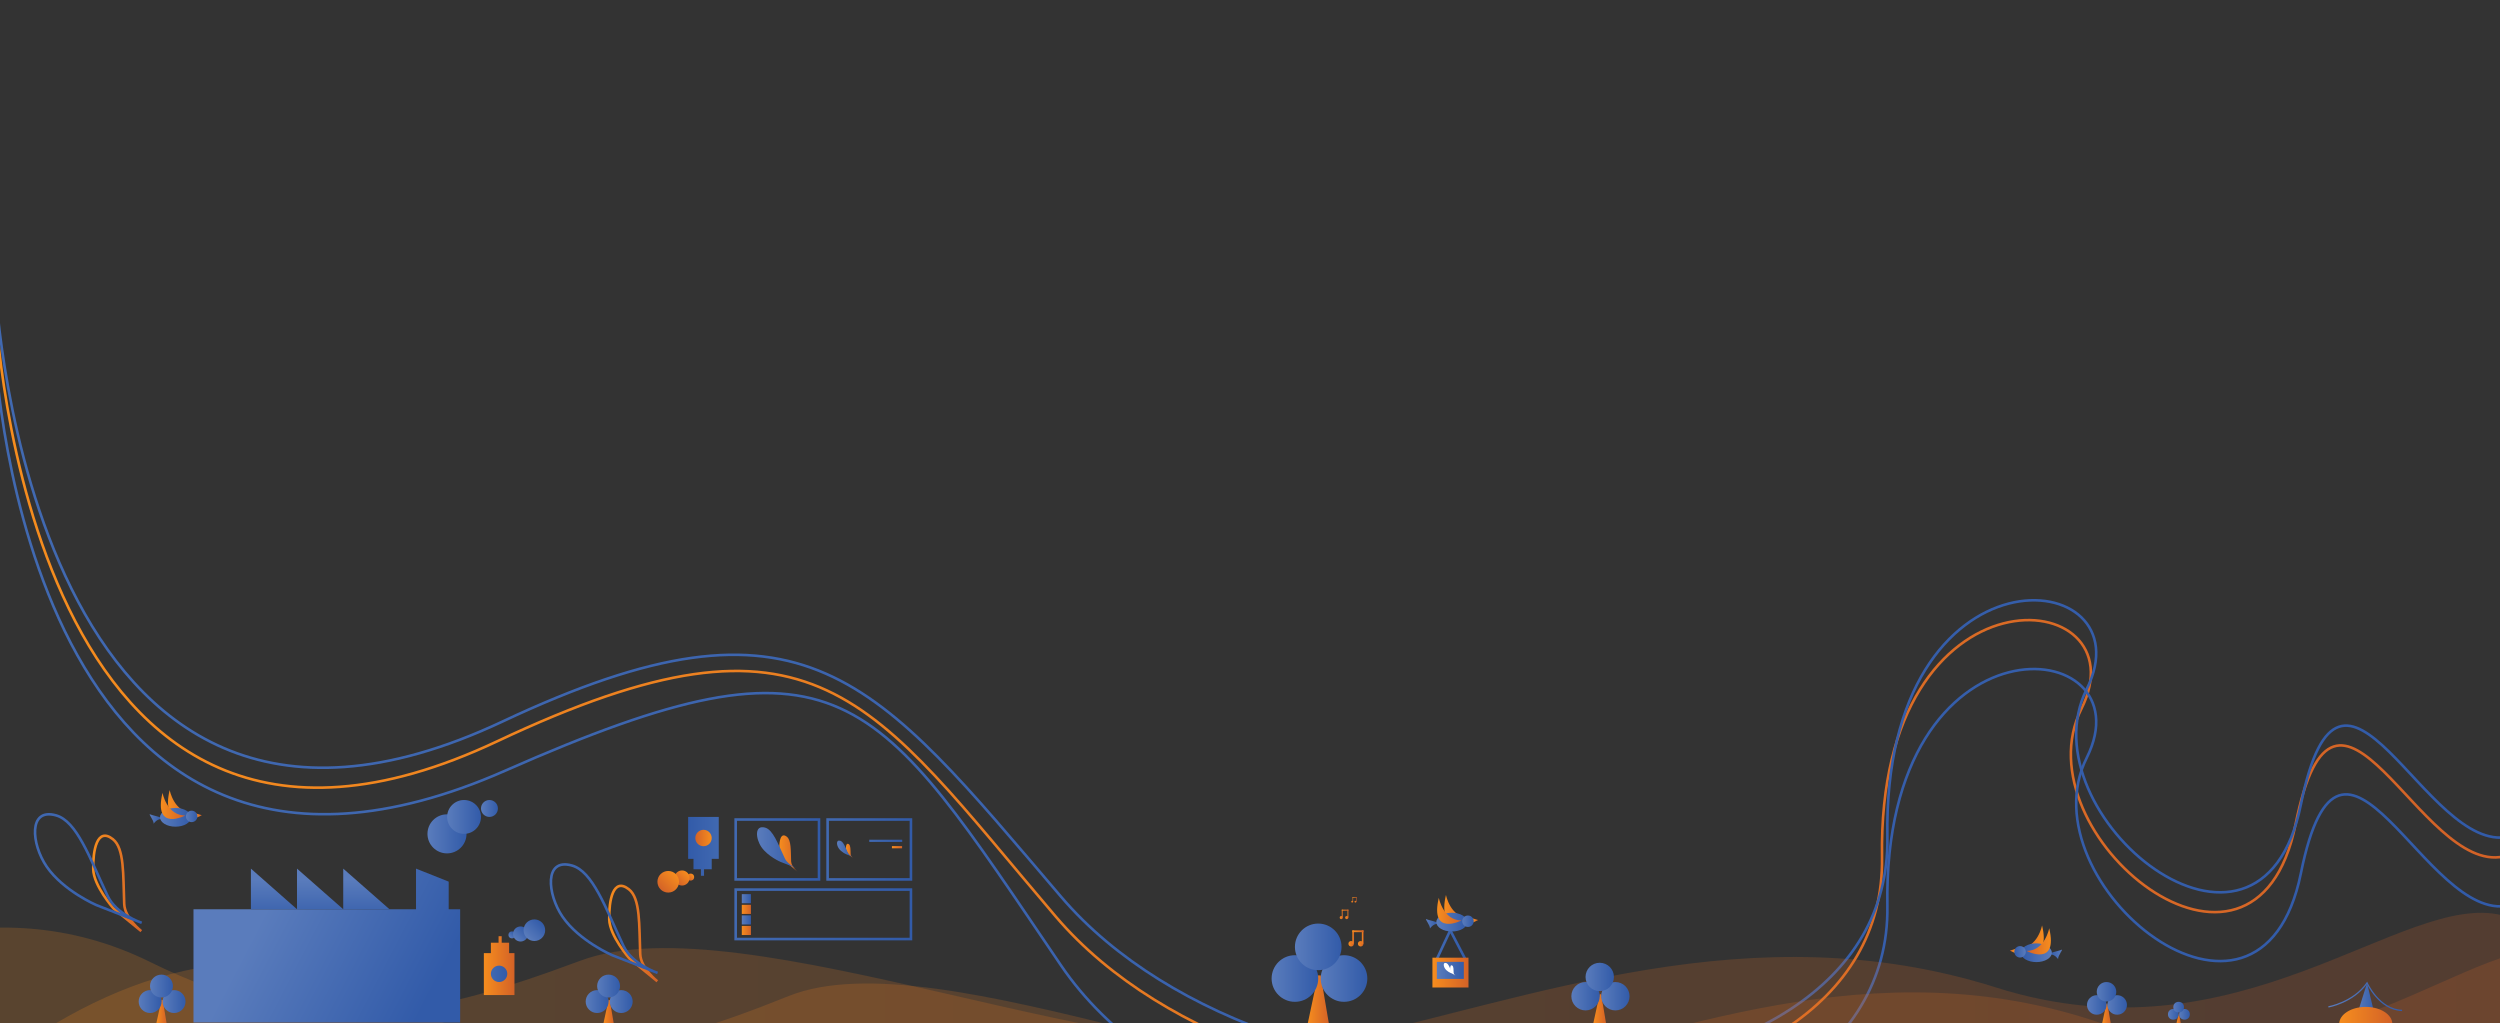 <?xml version="1.0" encoding="utf-8"?>
<!-- Generator: Adobe Illustrator 19.0.0, SVG Export Plug-In . SVG Version: 6.00 Build 0)  -->
<svg version="1.1" id="Layer_1" xmlns="http://www.w3.org/2000/svg" xmlns:xlink="http://www.w3.org/1999/xlink" x="0px" y="0px"
	 width="1920px" height="786px" viewBox="0 0 1920 786" style="enable-background:new 0 0 1920 786;" xml:space="preserve">
<rect x="0" y="0" width="1920" height="786" fill="#333333" stroke="none"/>
<style type="text/css">
	.st0{fill:none;stroke:url(#XMLID_122_);stroke-width:2;stroke-miterlimit:10;}
	.st1{fill:none;stroke:url(#XMLID_123_);stroke-width:2;stroke-miterlimit:10;}
	.st2{fill:none;stroke:url(#XMLID_124_);stroke-width:2;stroke-miterlimit:10;}
	.st3{opacity:0.2;fill:url(#XMLID_125_);}
	.st4{opacity:0.2;fill:url(#XMLID_126_);}
	.st5{fill:none;stroke:url(#XMLID_127_);stroke-width:2;stroke-miterlimit:10;}
	.st6{fill:none;stroke:url(#XMLID_128_);stroke-width:2;stroke-miterlimit:10;}
	.st7{fill:none;stroke:url(#XMLID_129_);stroke-width:2;stroke-miterlimit:10;}
	.st8{fill:none;stroke:url(#XMLID_130_);stroke-width:2;stroke-miterlimit:10;}
	.st9{fill:url(#XMLID_131_);}
	.st10{fill:url(#XMLID_132_);}
	.st11{fill:url(#XMLID_133_);}
	.st12{fill:url(#XMLID_134_);}
	.st13{fill:url(#XMLID_135_);}
	.st14{fill:url(#XMLID_136_);}
	.st15{fill:url(#XMLID_137_);}
	.st16{fill:url(#XMLID_138_);}
	.st17{fill:url(#XMLID_139_);}
	.st18{fill:url(#XMLID_140_);}
	.st19{fill:url(#XMLID_141_);}
	.st20{fill:url(#XMLID_142_);}
	.st21{fill:url(#XMLID_143_);}
	.st22{fill:url(#XMLID_144_);}
	.st23{fill:url(#XMLID_145_);}
	.st24{fill:url(#XMLID_146_);}
	.st25{fill:url(#XMLID_147_);}
	.st26{fill:url(#XMLID_148_);}
	.st27{fill:url(#XMLID_149_);}
	.st28{fill:url(#XMLID_150_);}
	.st29{fill:url(#XMLID_151_);}
	.st30{fill:url(#XMLID_152_);}
	.st31{fill:url(#XMLID_153_);}
	.st32{fill:url(#XMLID_154_);}
	.st33{fill:url(#XMLID_155_);}
	.st34{fill:url(#XMLID_156_);}
	.st35{fill:url(#XMLID_157_);}
	.st36{fill:url(#XMLID_158_);}
	.st37{fill:url(#XMLID_159_);}
	.st38{fill:url(#XMLID_160_);}
	.st39{fill:url(#XMLID_161_);}
	.st40{fill:url(#XMLID_162_);}
	.st41{fill:url(#XMLID_163_);}
	.st42{fill:url(#XMLID_164_);}
	.st43{fill:url(#XMLID_165_);}
	.st44{fill:url(#XMLID_166_);}
	.st45{fill:url(#XMLID_167_);}
	.st46{fill:url(#XMLID_168_);}
	.st47{fill:url(#XMLID_169_);}
	.st48{fill:url(#XMLID_170_);}
	.st49{fill:url(#XMLID_171_);}
	.st50{fill:url(#XMLID_172_);}
	.st51{fill:url(#XMLID_173_);}
	.st52{fill:none;stroke:url(#XMLID_174_);stroke-width:2;stroke-miterlimit:10;}
	.st53{fill:none;stroke:url(#XMLID_175_);stroke-width:2;stroke-miterlimit:10;}
	.st54{fill:url(#XMLID_176_);}
	.st55{fill:url(#XMLID_177_);}
	.st56{fill:none;stroke:url(#XMLID_178_);stroke-width:2;stroke-miterlimit:10;}
	.st57{fill:url(#XMLID_179_);}
	.st58{fill:url(#XMLID_180_);}
	.st59{fill:url(#XMLID_181_);}
	.st60{fill:url(#XMLID_182_);}
	.st61{fill:url(#XMLID_183_);}
	.st62{fill:url(#XMLID_184_);}
	.st63{fill:url(#XMLID_185_);}
	.st64{fill:url(#XMLID_186_);}
	.st65{fill:url(#XMLID_187_);}
	.st66{fill:url(#XMLID_188_);}
	.st67{fill:url(#XMLID_189_);}
	.st68{fill:url(#XMLID_190_);}
	.st69{fill:url(#XMLID_191_);}
	.st70{fill:url(#XMLID_192_);}
	.st71{fill:url(#XMLID_193_);}
	.st72{fill:url(#XMLID_194_);}
	.st73{fill:url(#XMLID_195_);}
	.st74{fill:url(#XMLID_196_);}
	.st75{fill:none;stroke:url(#XMLID_197_);stroke-width:2;stroke-miterlimit:10;}
	.st76{fill:url(#XMLID_198_);}
	.st77{fill:url(#XMLID_199_);}
	.st78{fill:url(#XMLID_200_);}
	.st79{fill:url(#XMLID_201_);}
	.st80{fill:url(#XMLID_202_);}
	.st81{fill:url(#XMLID_203_);}
	.st82{fill:url(#XMLID_204_);}
	.st83{fill:url(#XMLID_205_);}
	.st84{fill:#FFFFFF;}
	.st85{fill:url(#XMLID_206_);}
	.st86{fill:url(#XMLID_207_);}
	.st87{fill:url(#XMLID_208_);}
	.st88{fill:url(#XMLID_209_);}
	.st89{fill:url(#XMLID_210_);}
	.st90{fill:url(#XMLID_211_);}
	.st91{fill:url(#XMLID_212_);}
	.st92{fill:url(#XMLID_213_);}
	.st93{fill:url(#XMLID_214_);}
	.st94{fill:url(#XMLID_215_);}
	.st95{fill:url(#XMLID_216_);}
	.st96{fill:url(#XMLID_217_);}
	.st97{fill:url(#XMLID_218_);}
	.st98{fill:url(#XMLID_219_);}
	.st99{fill:url(#XMLID_220_);}
	.st100{fill:url(#XMLID_221_);}
	.st101{fill:url(#XMLID_222_);}
	.st102{fill:none;stroke:url(#XMLID_223_);stroke-miterlimit:10;}
</style>
<g id="XMLID_118_">
	<linearGradient id="XMLID_122_" gradientUnits="userSpaceOnUse" x1="-4.378" y1="539.67" x2="1922.799" y2="539.67">
		<stop  offset="0" style="stop-color:#F68D1E"/>
		<stop  offset="1" style="stop-color:#D36227"/>
	</linearGradient>
	<path id="XMLID_121_" class="st0" d="M-3.4,236.9c0,0,21.7,504,385.3,332.4c246-116,285.9-33.1,428.9,134.6
		c166.5,195.3,638.3,185,634.6-45.7s201.1-209.8,153.1-113.8c-48.1,96,133.1,243.7,164.5,88.6c31.4-155.1,95.6,38.5,159.6,24.8"/>
	<linearGradient id="XMLID_123_" gradientUnits="userSpaceOnUse" x1="-4.378" y1="580.715" x2="1926.83" y2="580.715">
		<stop  offset="0" style="stop-color:#4169B1"/>
		<stop  offset="1" style="stop-color:#325BA9"/>
	</linearGradient>
	<path id="XMLID_120_" class="st1" d="M-3.4,274.5c0,0,23.7,479.6,391.6,317.3c260.5-114.9,282.5-62.6,426.7,149.7
		s638.3,185,634.6-45.7c-3.7-230.8,201.1-209.8,153.1-113.8c-48.1,96,133.1,243.7,164.5,88.6c31.4-155.1,95.6,38.5,159.6,24.8"/>
	<linearGradient id="XMLID_124_" gradientUnits="userSpaceOnUse" x1="-4.378" y1="524.483" x2="1926.83" y2="524.483">
		<stop  offset="0" style="stop-color:#4169B1"/>
		<stop  offset="1" style="stop-color:#325BA9"/>
	</linearGradient>
	<path id="XMLID_119_" class="st2" d="M-3.4,221.7c0,0,25.6,503.7,389.4,332.4c233.1-109.7,285.7-33.2,428.9,134.6
		c166.6,195.2,638.3,185,634.6-45.7c-3.7-230.8,201.1-209.8,153.1-113.8c-48.1,96,133.1,243.7,164.5,88.6
		c31.4-155.1,95.6,38.5,159.6,24.8"/>
</g>
<linearGradient id="XMLID_125_" gradientUnits="userSpaceOnUse" x1="-258.378" y1="803.954" x2="1921.491" y2="803.954">
	<stop  offset="0" style="stop-color:#F68D1E"/>
	<stop  offset="1" style="stop-color:#D36227"/>
</linearGradient>
<path id="XMLID_117_" class="st3" d="M-226,800.5c92.8-69.6,219.2-121.9,341.1-61.8s205,46,330.7-0.9s429.7,93.8,580,61.8
	c150.3-32,319.4-100.7,507.2-41.2s311.9-74.5,388.5-55.5v204H-258.4L-226,800.5z"/>
<linearGradient id="XMLID_126_" gradientUnits="userSpaceOnUse" x1="-46.983" y1="831.138" x2="1973.017" y2="831.138">
	<stop  offset="0" style="stop-color:#F68D1E"/>
	<stop  offset="1" style="stop-color:#D36227"/>
</linearGradient>
<path id="XMLID_116_" class="st4" d="M-17,827.7c86-69.6,203.1-121.9,316.1-61.8c112.9,60.2,190,46,306.5-0.9
	c116.5-46.9,398.2,93.8,537.5,61.8s296-100.7,470-41.2c174,59.5,289-74.5,360-55.5v204H-47L-17,827.7z"/>
<linearGradient id="XMLID_127_" gradientUnits="userSpaceOnUse" x1="70.56" y1="678.37" x2="109.168" y2="678.37">
	<stop  offset="0" style="stop-color:#F68D1E"/>
	<stop  offset="1" style="stop-color:#D36227"/>
</linearGradient>
<path id="XMLID_115_" class="st5" d="M108.5,715.1L87,697.5c0,0-15.1-17.3-15.4-29.9c-0.3-14.3,2.9-32.7,15.1-23.1
	c8.9,7,7.8,27.3,8.7,49.8C95.9,705.3,108.5,715.1,108.5,715.1z"/>
<linearGradient id="XMLID_128_" gradientUnits="userSpaceOnUse" x1="25.753" y1="667.05" x2="109.12" y2="667.05">
	<stop  offset="0" style="stop-color:#4169B1"/>
	<stop  offset="1" style="stop-color:#325BA9"/>
</linearGradient>
<path id="XMLID_114_" class="st6" d="M108.8,708.7l-34.8-13.6c0,0-25.4-10.9-38.2-29.6c-11.7-17.1-14.3-45.3,7.2-39.3
	c15.9,4.4,25.7,32.1,39.5,61.5C89.1,702.3,108.8,708.7,108.8,708.7z"/>
<linearGradient id="XMLID_129_" gradientUnits="userSpaceOnUse" x1="466.85" y1="716.824" x2="505.458" y2="716.824">
	<stop  offset="0" style="stop-color:#F68D1E"/>
	<stop  offset="1" style="stop-color:#D36227"/>
</linearGradient>
<path id="XMLID_113_" class="st7" d="M504.8,753.6L483.3,736c0,0-15.1-17.3-15.4-29.9c-0.3-14.3,2.9-32.7,15.1-23.1
	c8.9,7,7.8,27.3,8.7,49.8C492.2,743.8,504.8,753.6,504.8,753.6z"/>
<linearGradient id="XMLID_130_" gradientUnits="userSpaceOnUse" x1="422.043" y1="705.504" x2="505.411" y2="705.504">
	<stop  offset="0" style="stop-color:#4169B1"/>
	<stop  offset="1" style="stop-color:#325BA9"/>
</linearGradient>
<path id="XMLID_112_" class="st8" d="M505,747.2l-34.8-13.6c0,0-25.4-10.9-38.2-29.6c-11.7-17.1-14.3-45.3,7.2-39.3
	c15.9,4.4,25.7,32.1,39.5,61.5C485.4,740.7,505,747.2,505,747.2z"/>
<linearGradient id="XMLID_131_" gradientUnits="userSpaceOnUse" x1="598.472" y1="655.498" x2="612.615" y2="655.498">
	<stop  offset="0" style="stop-color:#F68D1E"/>
	<stop  offset="1" style="stop-color:#D36227"/>
</linearGradient>
<path id="XMLID_111_" class="st9" d="M612.6,669.5l-8.2-6.7c0,0-5.8-6.6-5.9-11.4c-0.1-5.5,1.1-12.5,5.8-8.8c3.4,2.7,3,10.5,3.3,19
	C607.8,665.8,612.6,669.5,612.6,669.5z"/>
<linearGradient id="XMLID_132_" gradientUnits="userSpaceOnUse" x1="581.334" y1="651.138" x2="612.7" y2="651.138">
	<stop  offset="0" style="stop-color:#5A7CBC"/>
	<stop  offset="1" style="stop-color:#325BA9"/>
</linearGradient>
<path id="XMLID_110_" class="st10" d="M612.7,667.1l-13.3-5.2c0,0-9.7-4.2-14.6-11.3c-4.5-6.5-5.5-17.3,2.8-15
	c6.1,1.7,9.8,12.3,15.1,23.5C605.2,664.6,612.7,667.1,612.7,667.1z"/>
<linearGradient id="XMLID_133_" gradientUnits="userSpaceOnUse" x1="199.888" y1="706.961" x2="325.888" y2="772.294">
	<stop  offset="0" style="stop-color:#5A7CBC"/>
	<stop  offset="1" style="stop-color:#325BA9"/>
</linearGradient>
<polygon id="XMLID_109_" class="st11" points="344.6,698.3 344.6,677.1 319.5,667.1 319.5,698.3 148.6,698.3 148.6,785.3 
	353.4,785.3 353.4,698.3 "/>
<linearGradient id="XMLID_134_" gradientUnits="userSpaceOnUse" x1="210.413" y1="675.403" x2="210.413" y2="710.148">
	<stop  offset="0" style="stop-color:#5A7CBC"/>
	<stop  offset="1" style="stop-color:#325BA9"/>
</linearGradient>
<polygon id="XMLID_108_" class="st12" points="192.7,698.3 192.7,667.1 228.1,698.3 "/>
<linearGradient id="XMLID_135_" gradientUnits="userSpaceOnUse" x1="245.875" y1="675.403" x2="245.875" y2="710.148">
	<stop  offset="0" style="stop-color:#5A7CBC"/>
	<stop  offset="1" style="stop-color:#325BA9"/>
</linearGradient>
<polygon id="XMLID_107_" class="st13" points="228.1,698.3 228.1,667.1 263.6,698.3 "/>
<linearGradient id="XMLID_136_" gradientUnits="userSpaceOnUse" x1="281.337" y1="675.403" x2="281.337" y2="710.148">
	<stop  offset="0" style="stop-color:#5A7CBC"/>
	<stop  offset="1" style="stop-color:#325BA9"/>
</linearGradient>
<polygon id="XMLID_106_" class="st14" points="263.6,698.3 263.6,667.1 299.1,698.3 "/>
<linearGradient id="XMLID_137_" gradientUnits="userSpaceOnUse" x1="328.382" y1="640.387" x2="358.309" y2="640.387">
	<stop  offset="0" style="stop-color:#5A7CBC"/>
	<stop  offset="1" style="stop-color:#325BA9"/>
</linearGradient>
<circle id="XMLID_105_" class="st15" cx="343.3" cy="640.4" r="15"/>
<linearGradient id="XMLID_138_" gradientUnits="userSpaceOnUse" x1="343.345" y1="627.366" x2="369.388" y2="627.366">
	<stop  offset="0" style="stop-color:#5A7CBC"/>
	<stop  offset="1" style="stop-color:#325BA9"/>
</linearGradient>
<circle id="XMLID_104_" class="st16" cx="356.4" cy="627.4" r="13"/>
<linearGradient id="XMLID_139_" gradientUnits="userSpaceOnUse" x1="369.388" y1="620.855" x2="382.409" y2="620.855">
	<stop  offset="0" style="stop-color:#5A7CBC"/>
	<stop  offset="1" style="stop-color:#325BA9"/>
</linearGradient>
<circle id="XMLID_103_" class="st17" cx="375.9" cy="620.9" r="6.5"/>
<linearGradient id="XMLID_140_" gradientUnits="userSpaceOnUse" x1="371.62" y1="741.607" x2="395.068" y2="741.607">
	<stop  offset="0" style="stop-color:#F68D1E"/>
	<stop  offset="1" style="stop-color:#D36227"/>
</linearGradient>
<polygon id="XMLID_102_" class="st18" points="391,732 391,724 385.3,724 385.3,719 382.9,719 382.9,724 377,724 377,732 371.6,732 
	371.6,764.2 395.1,764.2 395.1,732 "/>
<linearGradient id="XMLID_141_" gradientUnits="userSpaceOnUse" x1="377.004" y1="747.947" x2="389.684" y2="747.947">
	<stop  offset="0" style="stop-color:#4169B1"/>
	<stop  offset="1" style="stop-color:#325BA9"/>
</linearGradient>
<circle id="XMLID_101_" class="st19" cx="383.3" cy="747.9" r="6.3"/>
<linearGradient id="XMLID_142_" gradientUnits="userSpaceOnUse" x1="391.349" y1="719.896" x2="395.12" y2="716.125">
	<stop  offset="0" style="stop-color:#5A7CBC"/>
	<stop  offset="1" style="stop-color:#325BA9"/>
</linearGradient>
<circle id="XMLID_100_" class="st20" cx="393.2" cy="718" r="2.7"/>
<linearGradient id="XMLID_143_" gradientUnits="userSpaceOnUse" x1="395.67" y1="721.375" x2="403.884" y2="713.161">
	<stop  offset="0" style="stop-color:#5A7CBC"/>
	<stop  offset="1" style="stop-color:#325BA9"/>
</linearGradient>
<circle id="XMLID_99_" class="st21" cx="399.8" cy="717.3" r="5.8"/>
<linearGradient id="XMLID_144_" gradientUnits="userSpaceOnUse" x1="404.551" y1="720.25" x2="416.337" y2="708.465">
	<stop  offset="0" style="stop-color:#5A7CBC"/>
	<stop  offset="1" style="stop-color:#325BA9"/>
</linearGradient>
<circle id="XMLID_98_" class="st22" cx="410.4" cy="714.4" r="8.3"/>
<linearGradient id="XMLID_145_" gradientUnits="userSpaceOnUse" x1="551.982" y1="649.959" x2="528.535" y2="649.959">
	<stop  offset="0" style="stop-color:#4169B1"/>
	<stop  offset="1" style="stop-color:#325BA9"/>
</linearGradient>
<polygon id="XMLID_97_" class="st23" points="532.6,659.6 532.6,667.6 538.3,667.6 538.3,672.6 540.7,672.6 540.7,667.6 
	546.6,667.6 546.6,659.6 552,659.6 552,627.4 528.5,627.4 528.5,659.6 "/>
<linearGradient id="XMLID_146_" gradientUnits="userSpaceOnUse" x1="510.175" y1="816.484" x2="522.855" y2="816.484" gradientTransform="matrix(-1 0 0 -1 1056.773 1460.103)">
	<stop  offset="0" style="stop-color:#F68D1E"/>
	<stop  offset="1" style="stop-color:#D36227"/>
</linearGradient>
<circle id="XMLID_96_" class="st24" cx="540.3" cy="643.6" r="6.3"/>
<linearGradient id="XMLID_147_" gradientUnits="userSpaceOnUse" x1="532.254" y1="671.67" x2="528.482" y2="675.441">
	<stop  offset="0" style="stop-color:#F68D1E"/>
	<stop  offset="1" style="stop-color:#D36227"/>
</linearGradient>
<circle id="XMLID_95_" class="st25" cx="530.4" cy="673.6" r="2.7"/>
<linearGradient id="XMLID_148_" gradientUnits="userSpaceOnUse" x1="527.933" y1="670.192" x2="519.719" y2="678.405">
	<stop  offset="0" style="stop-color:#F68D1E"/>
	<stop  offset="1" style="stop-color:#D36227"/>
</linearGradient>
<circle id="XMLID_94_" class="st26" cx="523.8" cy="674.3" r="5.8"/>
<linearGradient id="XMLID_149_" gradientUnits="userSpaceOnUse" x1="519.051" y1="671.317" x2="507.266" y2="683.102">
	<stop  offset="0" style="stop-color:#F68D1E"/>
	<stop  offset="1" style="stop-color:#D36227"/>
</linearGradient>
<circle id="XMLID_93_" class="st27" cx="513.2" cy="677.2" r="8.3"/>
<g id="XMLID_88_">
	<linearGradient id="XMLID_150_" gradientUnits="userSpaceOnUse" x1="120.049" y1="777.114" x2="128.035" y2="777.114">
		<stop  offset="0" style="stop-color:#F68D1E"/>
		<stop  offset="1" style="stop-color:#D36227"/>
	</linearGradient>
	<polygon id="XMLID_92_" class="st28" points="128,786.2 120,786.2 124,768 125,768 	"/>
	<linearGradient id="XMLID_151_" gradientUnits="userSpaceOnUse" x1="124.956" y1="769.231" x2="142.507" y2="769.231">
		<stop  offset="0" style="stop-color:#5A7CBC"/>
		<stop  offset="1" style="stop-color:#325BA9"/>
	</linearGradient>
	<circle id="XMLID_91_" class="st29" cx="133.7" cy="769.2" r="8.8"/>
	<linearGradient id="XMLID_152_" gradientUnits="userSpaceOnUse" x1="106.491" y1="769.231" x2="124.042" y2="769.231">
		<stop  offset="0" style="stop-color:#5A7CBC"/>
		<stop  offset="1" style="stop-color:#325BA9"/>
	</linearGradient>
	<circle id="XMLID_90_" class="st30" cx="115.3" cy="769.2" r="8.8"/>
	<linearGradient id="XMLID_153_" gradientUnits="userSpaceOnUse" x1="115.266" y1="757.322" x2="132.818" y2="757.322">
		<stop  offset="0" style="stop-color:#5A7CBC"/>
		<stop  offset="1" style="stop-color:#325BA9"/>
	</linearGradient>
	<circle id="XMLID_89_" class="st31" cx="124" cy="757.3" r="8.8"/>
</g>
<g id="XMLID_83_">
	<linearGradient id="XMLID_154_" gradientUnits="userSpaceOnUse" x1="463.4" y1="777.114" x2="471.386" y2="777.114">
		<stop  offset="0" style="stop-color:#F68D1E"/>
		<stop  offset="1" style="stop-color:#D36227"/>
	</linearGradient>
	<polygon id="XMLID_87_" class="st32" points="471.4,786.2 463.4,786.2 467.3,768 468.3,768 	"/>
	<linearGradient id="XMLID_155_" gradientUnits="userSpaceOnUse" x1="468.307" y1="769.231" x2="485.858" y2="769.231">
		<stop  offset="0" style="stop-color:#5A7CBC"/>
		<stop  offset="1" style="stop-color:#325BA9"/>
	</linearGradient>
	<circle id="XMLID_86_" class="st33" cx="477.1" cy="769.2" r="8.8"/>
	<linearGradient id="XMLID_156_" gradientUnits="userSpaceOnUse" x1="449.842" y1="769.231" x2="467.393" y2="769.231">
		<stop  offset="0" style="stop-color:#5A7CBC"/>
		<stop  offset="1" style="stop-color:#325BA9"/>
	</linearGradient>
	<circle id="XMLID_85_" class="st34" cx="458.6" cy="769.2" r="8.8"/>
	<linearGradient id="XMLID_157_" gradientUnits="userSpaceOnUse" x1="458.617" y1="757.322" x2="476.169" y2="757.322">
		<stop  offset="0" style="stop-color:#5A7CBC"/>
		<stop  offset="1" style="stop-color:#325BA9"/>
	</linearGradient>
	<circle id="XMLID_84_" class="st35" cx="467.4" cy="757.3" r="8.8"/>
</g>
<g id="XMLID_78_">
	<linearGradient id="XMLID_158_" gradientUnits="userSpaceOnUse" x1="1004.252" y1="767.636" x2="1020.58" y2="767.636">
		<stop  offset="0" style="stop-color:#F68D1E"/>
		<stop  offset="1" style="stop-color:#D36227"/>
	</linearGradient>
	<polygon id="XMLID_82_" class="st36" points="1020.6,786.2 1004.3,786.2 1012.2,749.1 1014.3,749.1 	"/>
	<linearGradient id="XMLID_159_" gradientUnits="userSpaceOnUse" x1="1014.285" y1="751.52" x2="1050.165" y2="751.52">
		<stop  offset="0" style="stop-color:#5A7CBC"/>
		<stop  offset="1" style="stop-color:#325BA9"/>
	</linearGradient>
	<circle id="XMLID_81_" class="st37" cx="1032.2" cy="751.5" r="17.9"/>
	<linearGradient id="XMLID_160_" gradientUnits="userSpaceOnUse" x1="976.536" y1="751.52" x2="1012.416" y2="751.52">
		<stop  offset="0" style="stop-color:#5A7CBC"/>
		<stop  offset="1" style="stop-color:#325BA9"/>
	</linearGradient>
	<circle id="XMLID_80_" class="st38" cx="994.5" cy="751.5" r="17.9"/>
	<linearGradient id="XMLID_161_" gradientUnits="userSpaceOnUse" x1="994.476" y1="727.175" x2="1030.356" y2="727.175">
		<stop  offset="0" style="stop-color:#5A7CBC"/>
		<stop  offset="1" style="stop-color:#325BA9"/>
	</linearGradient>
	<circle id="XMLID_79_" class="st39" cx="1012.4" cy="727.2" r="17.9"/>
</g>
<g id="XMLID_73_">
	<linearGradient id="XMLID_162_" gradientUnits="userSpaceOnUse" x1="1223.611" y1="774.909" x2="1233.538" y2="774.909">
		<stop  offset="0" style="stop-color:#F68D1E"/>
		<stop  offset="1" style="stop-color:#D36227"/>
	</linearGradient>
	<polygon id="XMLID_77_" class="st40" points="1233.5,786.2 1223.6,786.2 1228.5,763.6 1229.7,763.6 	"/>
	<linearGradient id="XMLID_163_" gradientUnits="userSpaceOnUse" x1="1229.711" y1="765.111" x2="1251.525" y2="765.111">
		<stop  offset="0" style="stop-color:#5A7CBC"/>
		<stop  offset="1" style="stop-color:#325BA9"/>
	</linearGradient>
	<circle id="XMLID_76_" class="st41" cx="1240.6" cy="765.1" r="10.9"/>
	<linearGradient id="XMLID_164_" gradientUnits="userSpaceOnUse" x1="1206.76" y1="765.111" x2="1228.574" y2="765.111">
		<stop  offset="0" style="stop-color:#5A7CBC"/>
		<stop  offset="1" style="stop-color:#325BA9"/>
	</linearGradient>
	<circle id="XMLID_75_" class="st42" cx="1217.7" cy="765.1" r="10.9"/>
	<linearGradient id="XMLID_165_" gradientUnits="userSpaceOnUse" x1="1217.667" y1="750.31" x2="1239.482" y2="750.31">
		<stop  offset="0" style="stop-color:#5A7CBC"/>
		<stop  offset="1" style="stop-color:#325BA9"/>
	</linearGradient>
	<circle id="XMLID_74_" class="st43" cx="1228.6" cy="750.3" r="10.9"/>
</g>
<g id="XMLID_68_">
	<linearGradient id="XMLID_166_" gradientUnits="userSpaceOnUse" x1="1614.361" y1="778.478" x2="1621.147" y2="778.478">
		<stop  offset="0" style="stop-color:#F68D1E"/>
		<stop  offset="1" style="stop-color:#D36227"/>
	</linearGradient>
	<polygon id="XMLID_72_" class="st44" points="1621.1,786.2 1614.4,786.2 1617.7,770.8 1618.5,770.8 	"/>
	<linearGradient id="XMLID_167_" gradientUnits="userSpaceOnUse" x1="1618.531" y1="771.779" x2="1633.445" y2="771.779">
		<stop  offset="0" style="stop-color:#5A7CBC"/>
		<stop  offset="1" style="stop-color:#325BA9"/>
	</linearGradient>
	<circle id="XMLID_71_" class="st45" cx="1626" cy="771.8" r="7.5"/>
	<linearGradient id="XMLID_168_" gradientUnits="userSpaceOnUse" x1="1602.841" y1="771.779" x2="1617.754" y2="771.779">
		<stop  offset="0" style="stop-color:#5A7CBC"/>
		<stop  offset="1" style="stop-color:#325BA9"/>
	</linearGradient>
	<circle id="XMLID_70_" class="st46" cx="1610.3" cy="771.8" r="7.5"/>
	<linearGradient id="XMLID_169_" gradientUnits="userSpaceOnUse" x1="1610.297" y1="761.66" x2="1625.211" y2="761.66">
		<stop  offset="0" style="stop-color:#5A7CBC"/>
		<stop  offset="1" style="stop-color:#325BA9"/>
	</linearGradient>
	<circle id="XMLID_69_" class="st47" cx="1617.8" cy="761.7" r="7.5"/>
</g>
<g id="XMLID_63_">
	<linearGradient id="XMLID_170_" gradientUnits="userSpaceOnUse" x1="1671.342" y1="782.696" x2="1675.045" y2="782.696">
		<stop  offset="0" style="stop-color:#F68D1E"/>
		<stop  offset="1" style="stop-color:#D36227"/>
	</linearGradient>
	<polygon id="XMLID_67_" class="st48" points="1675,786.9 1671.3,786.9 1673.2,778.5 1673.6,778.5 	"/>
	<linearGradient id="XMLID_171_" gradientUnits="userSpaceOnUse" x1="1673.617" y1="779.039" x2="1681.757" y2="779.039">
		<stop  offset="0" style="stop-color:#5A7CBC"/>
		<stop  offset="1" style="stop-color:#325BA9"/>
	</linearGradient>
	<circle id="XMLID_66_" class="st49" cx="1677.7" cy="779" r="4.1"/>
	<linearGradient id="XMLID_172_" gradientUnits="userSpaceOnUse" x1="1665.054" y1="779.039" x2="1673.194" y2="779.039">
		<stop  offset="0" style="stop-color:#5A7CBC"/>
		<stop  offset="1" style="stop-color:#325BA9"/>
	</linearGradient>
	<circle id="XMLID_65_" class="st50" cx="1669.1" cy="779" r="4.1"/>
	<linearGradient id="XMLID_173_" gradientUnits="userSpaceOnUse" x1="1669.123" y1="773.517" x2="1677.263" y2="773.517">
		<stop  offset="0" style="stop-color:#5A7CBC"/>
		<stop  offset="1" style="stop-color:#325BA9"/>
	</linearGradient>
	<circle id="XMLID_64_" class="st51" cx="1673.2" cy="773.5" r="4.1"/>
</g>
<linearGradient id="XMLID_174_" gradientUnits="userSpaceOnUse" x1="564.017" y1="652.361" x2="630.017" y2="652.361">
	<stop  offset="0" style="stop-color:#4169B1"/>
	<stop  offset="1" style="stop-color:#325BA9"/>
</linearGradient>
<rect id="XMLID_62_" x="565" y="629.4" class="st52" width="64" height="46"/>
<linearGradient id="XMLID_175_" gradientUnits="userSpaceOnUse" x1="564.017" y1="702.172" x2="700.582" y2="702.172">
	<stop  offset="0" style="stop-color:#4169B1"/>
	<stop  offset="1" style="stop-color:#325BA9"/>
</linearGradient>
<rect id="XMLID_61_" x="565" y="683.2" class="st53" width="134.6" height="38"/>
<g id="XMLID_58_">
	<linearGradient id="XMLID_176_" gradientUnits="userSpaceOnUse" x1="649.656" y1="653.598" x2="655.232" y2="653.598">
		<stop  offset="0" style="stop-color:#F68D1E"/>
		<stop  offset="1" style="stop-color:#D36227"/>
	</linearGradient>
	<path id="XMLID_60_" class="st54" d="M655.2,659.1l-3.2-2.7c0,0-2.3-2.6-2.3-4.5c-0.1-2.2,0.4-4.9,2.3-3.5c1.3,1.1,1.2,4.1,1.3,7.5
		C653.3,657.6,655.2,659.1,655.2,659.1z"/>
	<linearGradient id="XMLID_177_" gradientUnits="userSpaceOnUse" x1="642.899" y1="651.879" x2="655.265" y2="651.879">
		<stop  offset="0" style="stop-color:#5A7CBC"/>
		<stop  offset="1" style="stop-color:#325BA9"/>
	</linearGradient>
	<path id="XMLID_59_" class="st55" d="M655.3,658.2l-5.3-2.1c0,0-3.8-1.6-5.8-4.5c-1.8-2.6-2.2-6.8,1.1-5.9c2.4,0.7,3.9,4.8,5.9,9.3
		C652.3,657.2,655.3,658.2,655.3,658.2z"/>
</g>
<linearGradient id="XMLID_178_" gradientUnits="userSpaceOnUse" x1="634.582" y1="652.361" x2="700.582" y2="652.361">
	<stop  offset="0" style="stop-color:#4169B1"/>
	<stop  offset="1" style="stop-color:#325BA9"/>
</linearGradient>
<rect id="XMLID_57_" x="635.6" y="629.4" class="st56" width="64" height="46"/>
<linearGradient id="XMLID_179_" gradientUnits="userSpaceOnUse" x1="667.582" y1="645.721" x2="692.832" y2="645.721">
	<stop  offset="0" style="stop-color:#4169B1"/>
	<stop  offset="1" style="stop-color:#325BA9"/>
</linearGradient>
<rect id="XMLID_56_" x="667.6" y="644.9" class="st57" width="25.3" height="1.7"/>
<linearGradient id="XMLID_180_" gradientUnits="userSpaceOnUse" x1="685.017" y1="650.598" x2="692.832" y2="650.598">
	<stop  offset="0" style="stop-color:#F68D1E"/>
	<stop  offset="1" style="stop-color:#D36227"/>
</linearGradient>
<rect id="XMLID_55_" x="685" y="649.8" class="st58" width="7.8" height="1.7"/>
<linearGradient id="XMLID_181_" gradientUnits="userSpaceOnUse" x1="569.684" y1="690.236" x2="576.684" y2="690.236">
	<stop  offset="0" style="stop-color:#5A7CBC"/>
	<stop  offset="1" style="stop-color:#325BA9"/>
</linearGradient>
<rect id="XMLID_54_" x="569.7" y="686.7" class="st59" width="7" height="7"/>
<linearGradient id="XMLID_182_" gradientUnits="userSpaceOnUse" x1="569.684" y1="698.35" x2="576.684" y2="698.35">
	<stop  offset="0" style="stop-color:#F68D1E"/>
	<stop  offset="1" style="stop-color:#D36227"/>
</linearGradient>
<rect id="XMLID_53_" x="569.7" y="694.9" class="st60" width="7" height="7"/>
<linearGradient id="XMLID_183_" gradientUnits="userSpaceOnUse" x1="569.684" y1="706.465" x2="576.684" y2="706.465">
	<stop  offset="0" style="stop-color:#5A7CBC"/>
	<stop  offset="1" style="stop-color:#325BA9"/>
</linearGradient>
<rect id="XMLID_52_" x="569.7" y="703" class="st61" width="7" height="7"/>
<linearGradient id="XMLID_184_" gradientUnits="userSpaceOnUse" x1="569.684" y1="714.579" x2="576.684" y2="714.579">
	<stop  offset="0" style="stop-color:#F68D1E"/>
	<stop  offset="1" style="stop-color:#D36227"/>
</linearGradient>
<rect id="XMLID_51_" x="569.7" y="711.1" class="st62" width="7" height="7"/>
<g id="XMLID_44_">
	<linearGradient id="XMLID_185_" gradientUnits="userSpaceOnUse" x1="114.918" y1="628.977" x2="124.021" y2="628.977">
		<stop  offset="0" style="stop-color:#5A7CBC"/>
		<stop  offset="1" style="stop-color:#325BA9"/>
	</linearGradient>
	<path id="XMLID_50_" class="st63" d="M124,628c-4.2-1.4-7.1-1.9-8.7-2.6c-1.7-0.6,2.9,4.5,2.7,7.2c0,0,2.4-3.7,6-3.6v-0.6"/>
	<linearGradient id="XMLID_186_" gradientUnits="userSpaceOnUse" x1="129.015" y1="616.753" x2="147.755" y2="616.753">
		<stop  offset="0" style="stop-color:#F68D1E"/>
		<stop  offset="1" style="stop-color:#D36227"/>
	</linearGradient>
	<path id="XMLID_49_" class="st64" d="M130.3,606.7c0,0,3.3,17.4,17.4,17.4C147.8,624.2,123.2,636.8,130.3,606.7z"/>
	<linearGradient id="XMLID_187_" gradientUnits="userSpaceOnUse" x1="122.933" y1="627.694" x2="146.636" y2="627.694">
		<stop  offset="0" style="stop-color:#5A7CBC"/>
		<stop  offset="1" style="stop-color:#325BA9"/>
	</linearGradient>
	<ellipse id="XMLID_48_" class="st65" cx="134.8" cy="627.7" rx="11.9" ry="7.2"/>
	
		<linearGradient id="XMLID_188_" gradientUnits="userSpaceOnUse" x1="53.807" y1="330.191" x2="60.099" y2="330.191" gradientTransform="matrix(0.654 -0.299 0.269 0.587 26.386 448.778)">
		<stop  offset="0" style="stop-color:#F68D1E"/>
		<stop  offset="1" style="stop-color:#D36227"/>
	</linearGradient>
	<polygon id="XMLID_47_" class="st66" points="150.4,624.7 155,626.1 150.9,628 	"/>
	<linearGradient id="XMLID_189_" gradientUnits="userSpaceOnUse" x1="142.772" y1="626.979" x2="151.657" y2="626.979">
		<stop  offset="0" style="stop-color:#5A7CBC"/>
		<stop  offset="1" style="stop-color:#325BA9"/>
	</linearGradient>
	<circle id="XMLID_46_" class="st67" cx="147.2" cy="627" r="4.4"/>
	<linearGradient id="XMLID_190_" gradientUnits="userSpaceOnUse" x1="123.539" y1="618.966" x2="142.278" y2="618.966">
		<stop  offset="0" style="stop-color:#F68D1E"/>
		<stop  offset="1" style="stop-color:#D36227"/>
	</linearGradient>
	<path id="XMLID_45_" class="st68" d="M124.8,608.9c0,0,3.3,17.4,17.4,17.4C142.3,626.4,117.7,639,124.8,608.9z"/>
</g>
<g id="XMLID_37_">
	
		<linearGradient id="XMLID_191_" gradientUnits="userSpaceOnUse" x1="1543.589" y1="732.964" x2="1552.692" y2="732.964" gradientTransform="matrix(-1 0 0 1 3127.318 0)">
		<stop  offset="0" style="stop-color:#5A7CBC"/>
		<stop  offset="1" style="stop-color:#325BA9"/>
	</linearGradient>
	<path id="XMLID_43_" class="st69" d="M1574.6,732c4.2-1.4,7.1-1.9,8.7-2.6s-2.9,4.5-2.7,7.2c0,0-2.4-3.7-6-3.6v-0.6"/>
	
		<linearGradient id="XMLID_192_" gradientUnits="userSpaceOnUse" x1="1557.687" y1="720.74" x2="1576.426" y2="720.74" gradientTransform="matrix(-1 0 0 1 3127.318 0)">
		<stop  offset="0" style="stop-color:#F68D1E"/>
		<stop  offset="1" style="stop-color:#D36227"/>
	</linearGradient>
	<path id="XMLID_42_" class="st70" d="M1568.3,710.7c0,0-3.3,17.4-17.4,17.4C1550.9,728.1,1575.5,740.8,1568.3,710.7z"/>
	
		<linearGradient id="XMLID_193_" gradientUnits="userSpaceOnUse" x1="1551.604" y1="731.681" x2="1575.307" y2="731.681" gradientTransform="matrix(-1 0 0 1 3127.318 0)">
		<stop  offset="0" style="stop-color:#5A7CBC"/>
		<stop  offset="1" style="stop-color:#325BA9"/>
	</linearGradient>
	<ellipse id="XMLID_41_" class="st71" cx="1563.9" cy="731.7" rx="11.9" ry="7.2"/>
	
		<linearGradient id="XMLID_194_" gradientUnits="userSpaceOnUse" x1="1801.03" y1="1397.528" x2="1807.322" y2="1397.528" gradientTransform="matrix(-0.654 -0.299 -0.269 0.587 3100.932 448.778)">
		<stop  offset="0" style="stop-color:#F68D1E"/>
		<stop  offset="1" style="stop-color:#D36227"/>
	</linearGradient>
	<polygon id="XMLID_40_" class="st72" points="1548.2,728.6 1543.6,730.1 1547.7,732 	"/>
	
		<linearGradient id="XMLID_195_" gradientUnits="userSpaceOnUse" x1="1571.443" y1="730.966" x2="1580.328" y2="730.966" gradientTransform="matrix(-1 0 0 1 3127.318 0)">
		<stop  offset="0" style="stop-color:#5A7CBC"/>
		<stop  offset="1" style="stop-color:#325BA9"/>
	</linearGradient>
	<circle id="XMLID_39_" class="st73" cx="1551.4" cy="731" r="4.4"/>
	
		<linearGradient id="XMLID_196_" gradientUnits="userSpaceOnUse" x1="1552.21" y1="722.953" x2="1570.949" y2="722.953" gradientTransform="matrix(-1 0 0 1 3127.318 0)">
		<stop  offset="0" style="stop-color:#F68D1E"/>
		<stop  offset="1" style="stop-color:#D36227"/>
	</linearGradient>
	<path id="XMLID_38_" class="st74" d="M1573.8,712.9c0,0-3.3,17.4-17.4,17.4C1556.4,730.4,1580.9,743,1573.8,712.9z"/>
</g>
<linearGradient id="XMLID_197_" gradientUnits="userSpaceOnUse" x1="1102.208" y1="725.06" x2="1126.236" y2="725.06">
	<stop  offset="0" style="stop-color:#4169B1"/>
	<stop  offset="1" style="stop-color:#325BA9"/>
</linearGradient>
<polyline id="XMLID_36_" class="st75" points="1103.1,737.4 1113.8,714.5 1125.4,736.7 "/>
<g id="XMLID_29_">
	<linearGradient id="XMLID_198_" gradientUnits="userSpaceOnUse" x1="1095.1" y1="709.531" x2="1104.203" y2="709.531">
		<stop  offset="0" style="stop-color:#5A7CBC"/>
		<stop  offset="1" style="stop-color:#325BA9"/>
	</linearGradient>
	<path id="XMLID_35_" class="st76" d="M1104.2,708.5c-4.2-1.4-7.1-1.9-8.7-2.6c-1.7-0.6,2.9,4.5,2.7,7.2c0,0,2.4-3.7,6-3.6V709"/>
	<linearGradient id="XMLID_199_" gradientUnits="userSpaceOnUse" x1="1109.197" y1="697.307" x2="1127.937" y2="697.307">
		<stop  offset="0" style="stop-color:#F68D1E"/>
		<stop  offset="1" style="stop-color:#D36227"/>
	</linearGradient>
	<path id="XMLID_34_" class="st77" d="M1110.5,687.3c0,0,3.3,17.4,17.4,17.4C1127.9,704.7,1103.4,717.3,1110.5,687.3z"/>
	<linearGradient id="XMLID_200_" gradientUnits="userSpaceOnUse" x1="1103.115" y1="708.247" x2="1126.818" y2="708.247">
		<stop  offset="0" style="stop-color:#5A7CBC"/>
		<stop  offset="1" style="stop-color:#325BA9"/>
	</linearGradient>
	<ellipse id="XMLID_33_" class="st78" cx="1115" cy="708.2" rx="11.9" ry="7.2"/>
	
		<linearGradient id="XMLID_201_" gradientUnits="userSpaceOnUse" x1="1247.209" y1="1075.443" x2="1253.502" y2="1075.443" gradientTransform="matrix(0.654 -0.299 0.269 0.587 26.386 448.778)">
		<stop  offset="0" style="stop-color:#F68D1E"/>
		<stop  offset="1" style="stop-color:#D36227"/>
	</linearGradient>
	<polygon id="XMLID_32_" class="st79" points="1130.6,705.2 1135.2,706.6 1131.1,708.5 	"/>
	<linearGradient id="XMLID_202_" gradientUnits="userSpaceOnUse" x1="1122.954" y1="707.533" x2="1131.839" y2="707.533">
		<stop  offset="0" style="stop-color:#5A7CBC"/>
		<stop  offset="1" style="stop-color:#325BA9"/>
	</linearGradient>
	<circle id="XMLID_31_" class="st80" cx="1127.4" cy="707.5" r="4.4"/>
	<linearGradient id="XMLID_203_" gradientUnits="userSpaceOnUse" x1="1103.721" y1="699.52" x2="1122.46" y2="699.52">
		<stop  offset="0" style="stop-color:#F68D1E"/>
		<stop  offset="1" style="stop-color:#D36227"/>
	</linearGradient>
	<path id="XMLID_30_" class="st81" d="M1105,689.5c0,0,3.3,17.4,17.4,17.4C1122.5,706.9,1097.9,719.5,1105,689.5z"/>
</g>
<linearGradient id="XMLID_204_" gradientUnits="userSpaceOnUse" x1="1100.148" y1="746.958" x2="1127.856" y2="746.958">
	<stop  offset="0" style="stop-color:#F68D1E"/>
	<stop  offset="1" style="stop-color:#D36227"/>
</linearGradient>
<rect id="XMLID_28_" x="1100.1" y="735.5" class="st82" width="27.7" height="22.9"/>
<linearGradient id="XMLID_205_" gradientUnits="userSpaceOnUse" x1="1103.483" y1="745.317" x2="1124.216" y2="745.317">
	<stop  offset="0" style="stop-color:#5A7CBC"/>
	<stop  offset="1" style="stop-color:#325BA9"/>
</linearGradient>
<rect id="XMLID_27_" x="1103.5" y="738.7" class="st83" width="20.7" height="13.1"/>
<g id="XMLID_24_">
	<path id="XMLID_26_" class="st84" d="M1117.8,749.4l-2.4-1.9c0,0-1.7-1.9-1.7-3.3c0-1.6,0.3-3.6,1.7-2.6c1,0.8,0.9,3,1,5.5
		C1116.4,748.3,1117.8,749.4,1117.8,749.4z"/>
	<path id="XMLID_25_" class="st84" d="M1117.9,748.7l-3.9-1.5c0,0-2.8-1.2-4.2-3.3c-1.3-1.9-1.6-5,0.8-4.3c1.8,0.5,2.8,3.6,4.4,6.8
		C1115.7,748,1117.9,748.7,1117.9,748.7z"/>
</g>
<g id="XMLID_18_">
	<linearGradient id="XMLID_206_" gradientUnits="userSpaceOnUse" x1="1035.682" y1="724.805" x2="1039.81" y2="724.805">
		<stop  offset="0" style="stop-color:#F68D1E"/>
		<stop  offset="1" style="stop-color:#D36227"/>
	</linearGradient>
	<circle id="XMLID_23_" class="st85" cx="1037.7" cy="724.8" r="2.1"/>
	<linearGradient id="XMLID_207_" gradientUnits="userSpaceOnUse" x1="1042.965" y1="724.805" x2="1047.093" y2="724.805">
		<stop  offset="0" style="stop-color:#F68D1E"/>
		<stop  offset="1" style="stop-color:#D36227"/>
	</linearGradient>
	<circle id="XMLID_22_" class="st86" cx="1045" cy="724.8" r="2.1"/>
	<linearGradient id="XMLID_208_" gradientUnits="userSpaceOnUse" x1="1038.554" y1="719.645" x2="1039.81" y2="719.645">
		<stop  offset="0" style="stop-color:#F68D1E"/>
		<stop  offset="1" style="stop-color:#D36227"/>
	</linearGradient>
	<rect id="XMLID_21_" x="1038.6" y="714.5" class="st87" width="1.3" height="10.3"/>
	<linearGradient id="XMLID_209_" gradientUnits="userSpaceOnUse" x1="1045.926" y1="719.645" x2="1047.182" y2="719.645">
		<stop  offset="0" style="stop-color:#F68D1E"/>
		<stop  offset="1" style="stop-color:#D36227"/>
	</linearGradient>
	<rect id="XMLID_20_" x="1045.9" y="714.5" class="st88" width="1.3" height="10.3"/>
	<linearGradient id="XMLID_210_" gradientUnits="userSpaceOnUse" x1="1038.554" y1="715.204" x2="1047.182" y2="715.204">
		<stop  offset="0" style="stop-color:#F68D1E"/>
		<stop  offset="1" style="stop-color:#D36227"/>
	</linearGradient>
	<rect id="XMLID_19_" x="1038.6" y="714.5" class="st89" width="8.6" height="1.4"/>
</g>
<g id="XMLID_12_">
	<linearGradient id="XMLID_211_" gradientUnits="userSpaceOnUse" x1="1028.833" y1="704.656" x2="1031.268" y2="704.656">
		<stop  offset="0" style="stop-color:#F68D1E"/>
		<stop  offset="1" style="stop-color:#D36227"/>
	</linearGradient>
	<circle id="XMLID_17_" class="st90" cx="1030.1" cy="704.7" r="1.2"/>
	<linearGradient id="XMLID_212_" gradientUnits="userSpaceOnUse" x1="1033.129" y1="704.656" x2="1035.564" y2="704.656">
		<stop  offset="0" style="stop-color:#F68D1E"/>
		<stop  offset="1" style="stop-color:#D36227"/>
	</linearGradient>
	<circle id="XMLID_16_" class="st91" cx="1034.3" cy="704.7" r="1.2"/>
	<linearGradient id="XMLID_213_" gradientUnits="userSpaceOnUse" x1="1030.527" y1="701.613" x2="1031.268" y2="701.613">
		<stop  offset="0" style="stop-color:#F68D1E"/>
		<stop  offset="1" style="stop-color:#D36227"/>
	</linearGradient>
	<rect id="XMLID_15_" x="1030.5" y="698.6" class="st92" width="0.7" height="6.1"/>
	<linearGradient id="XMLID_214_" gradientUnits="userSpaceOnUse" x1="1034.876" y1="701.613" x2="1035.617" y2="701.613">
		<stop  offset="0" style="stop-color:#F68D1E"/>
		<stop  offset="1" style="stop-color:#D36227"/>
	</linearGradient>
	<rect id="XMLID_14_" x="1034.9" y="698.6" class="st93" width="0.7" height="6.1"/>
	<linearGradient id="XMLID_215_" gradientUnits="userSpaceOnUse" x1="1030.527" y1="698.993" x2="1035.617" y2="698.993">
		<stop  offset="0" style="stop-color:#F68D1E"/>
		<stop  offset="1" style="stop-color:#D36227"/>
	</linearGradient>
	<rect id="XMLID_13_" x="1030.5" y="698.6" class="st94" width="5.1" height="0.8"/>
</g>
<g id="XMLID_6_">
	<linearGradient id="XMLID_216_" gradientUnits="userSpaceOnUse" x1="1037.831" y1="692.483" x2="1039.252" y2="692.483">
		<stop  offset="0" style="stop-color:#F68D1E"/>
		<stop  offset="1" style="stop-color:#D36227"/>
	</linearGradient>
	<circle id="XMLID_11_" class="st95" cx="1038.5" cy="692.5" r="0.7"/>
	<linearGradient id="XMLID_217_" gradientUnits="userSpaceOnUse" x1="1040.337" y1="692.483" x2="1041.758" y2="692.483">
		<stop  offset="0" style="stop-color:#F68D1E"/>
		<stop  offset="1" style="stop-color:#D36227"/>
	</linearGradient>
	<circle id="XMLID_10_" class="st96" cx="1041" cy="692.5" r="0.7"/>
	<linearGradient id="XMLID_218_" gradientUnits="userSpaceOnUse" x1="1038.819" y1="690.708" x2="1039.252" y2="690.708">
		<stop  offset="0" style="stop-color:#F68D1E"/>
		<stop  offset="1" style="stop-color:#D36227"/>
	</linearGradient>
	<rect id="XMLID_9_" x="1038.8" y="688.9" class="st97" width="0.4" height="3.6"/>
	<linearGradient id="XMLID_219_" gradientUnits="userSpaceOnUse" x1="1041.356" y1="690.708" x2="1041.789" y2="690.708">
		<stop  offset="0" style="stop-color:#F68D1E"/>
		<stop  offset="1" style="stop-color:#D36227"/>
	</linearGradient>
	<rect id="XMLID_8_" x="1041.4" y="688.9" class="st98" width="0.4" height="3.6"/>
	<linearGradient id="XMLID_220_" gradientUnits="userSpaceOnUse" x1="1038.819" y1="689.179" x2="1041.789" y2="689.179">
		<stop  offset="0" style="stop-color:#F68D1E"/>
		<stop  offset="1" style="stop-color:#D36227"/>
	</linearGradient>
	<rect id="XMLID_7_" x="1038.8" y="688.9" class="st99" width="3" height="0.5"/>
</g>
<g id="XMLID_2_">
	<linearGradient id="XMLID_221_" gradientUnits="userSpaceOnUse" x1="1809.476" y1="768.298" x2="1824.312" y2="768.298">
		<stop  offset="0" style="stop-color:#5A7CBC"/>
		<stop  offset="1" style="stop-color:#325BA9"/>
	</linearGradient>
	<polygon id="XMLID_5_" class="st100" points="1817.9,755 1809.5,781.6 1824.3,781.6 	"/>
	<linearGradient id="XMLID_222_" gradientUnits="userSpaceOnUse" x1="1796.526" y1="779.865" x2="1837.262" y2="779.865">
		<stop  offset="0" style="stop-color:#F68D1E"/>
		<stop  offset="1" style="stop-color:#D36227"/>
	</linearGradient>
	<path id="XMLID_4_" class="st101" d="M1796.5,786.4c0-7.2,9.1-13.1,20.4-13.1s20.4,5.9,20.4,13.1"/>
	<linearGradient id="XMLID_223_" gradientUnits="userSpaceOnUse" x1="1788.144" y1="765.278" x2="1844.82" y2="765.278">
		<stop  offset="0" style="stop-color:#5A7CBC"/>
		<stop  offset="1" style="stop-color:#325BA9"/>
	</linearGradient>
	<path id="XMLID_3_" class="st102" d="M1788.2,773.3c0,0,19.1-3.3,29.7-18.4c0,0,9.3,20.6,26.9,21.1"/>
</g>
</svg>
